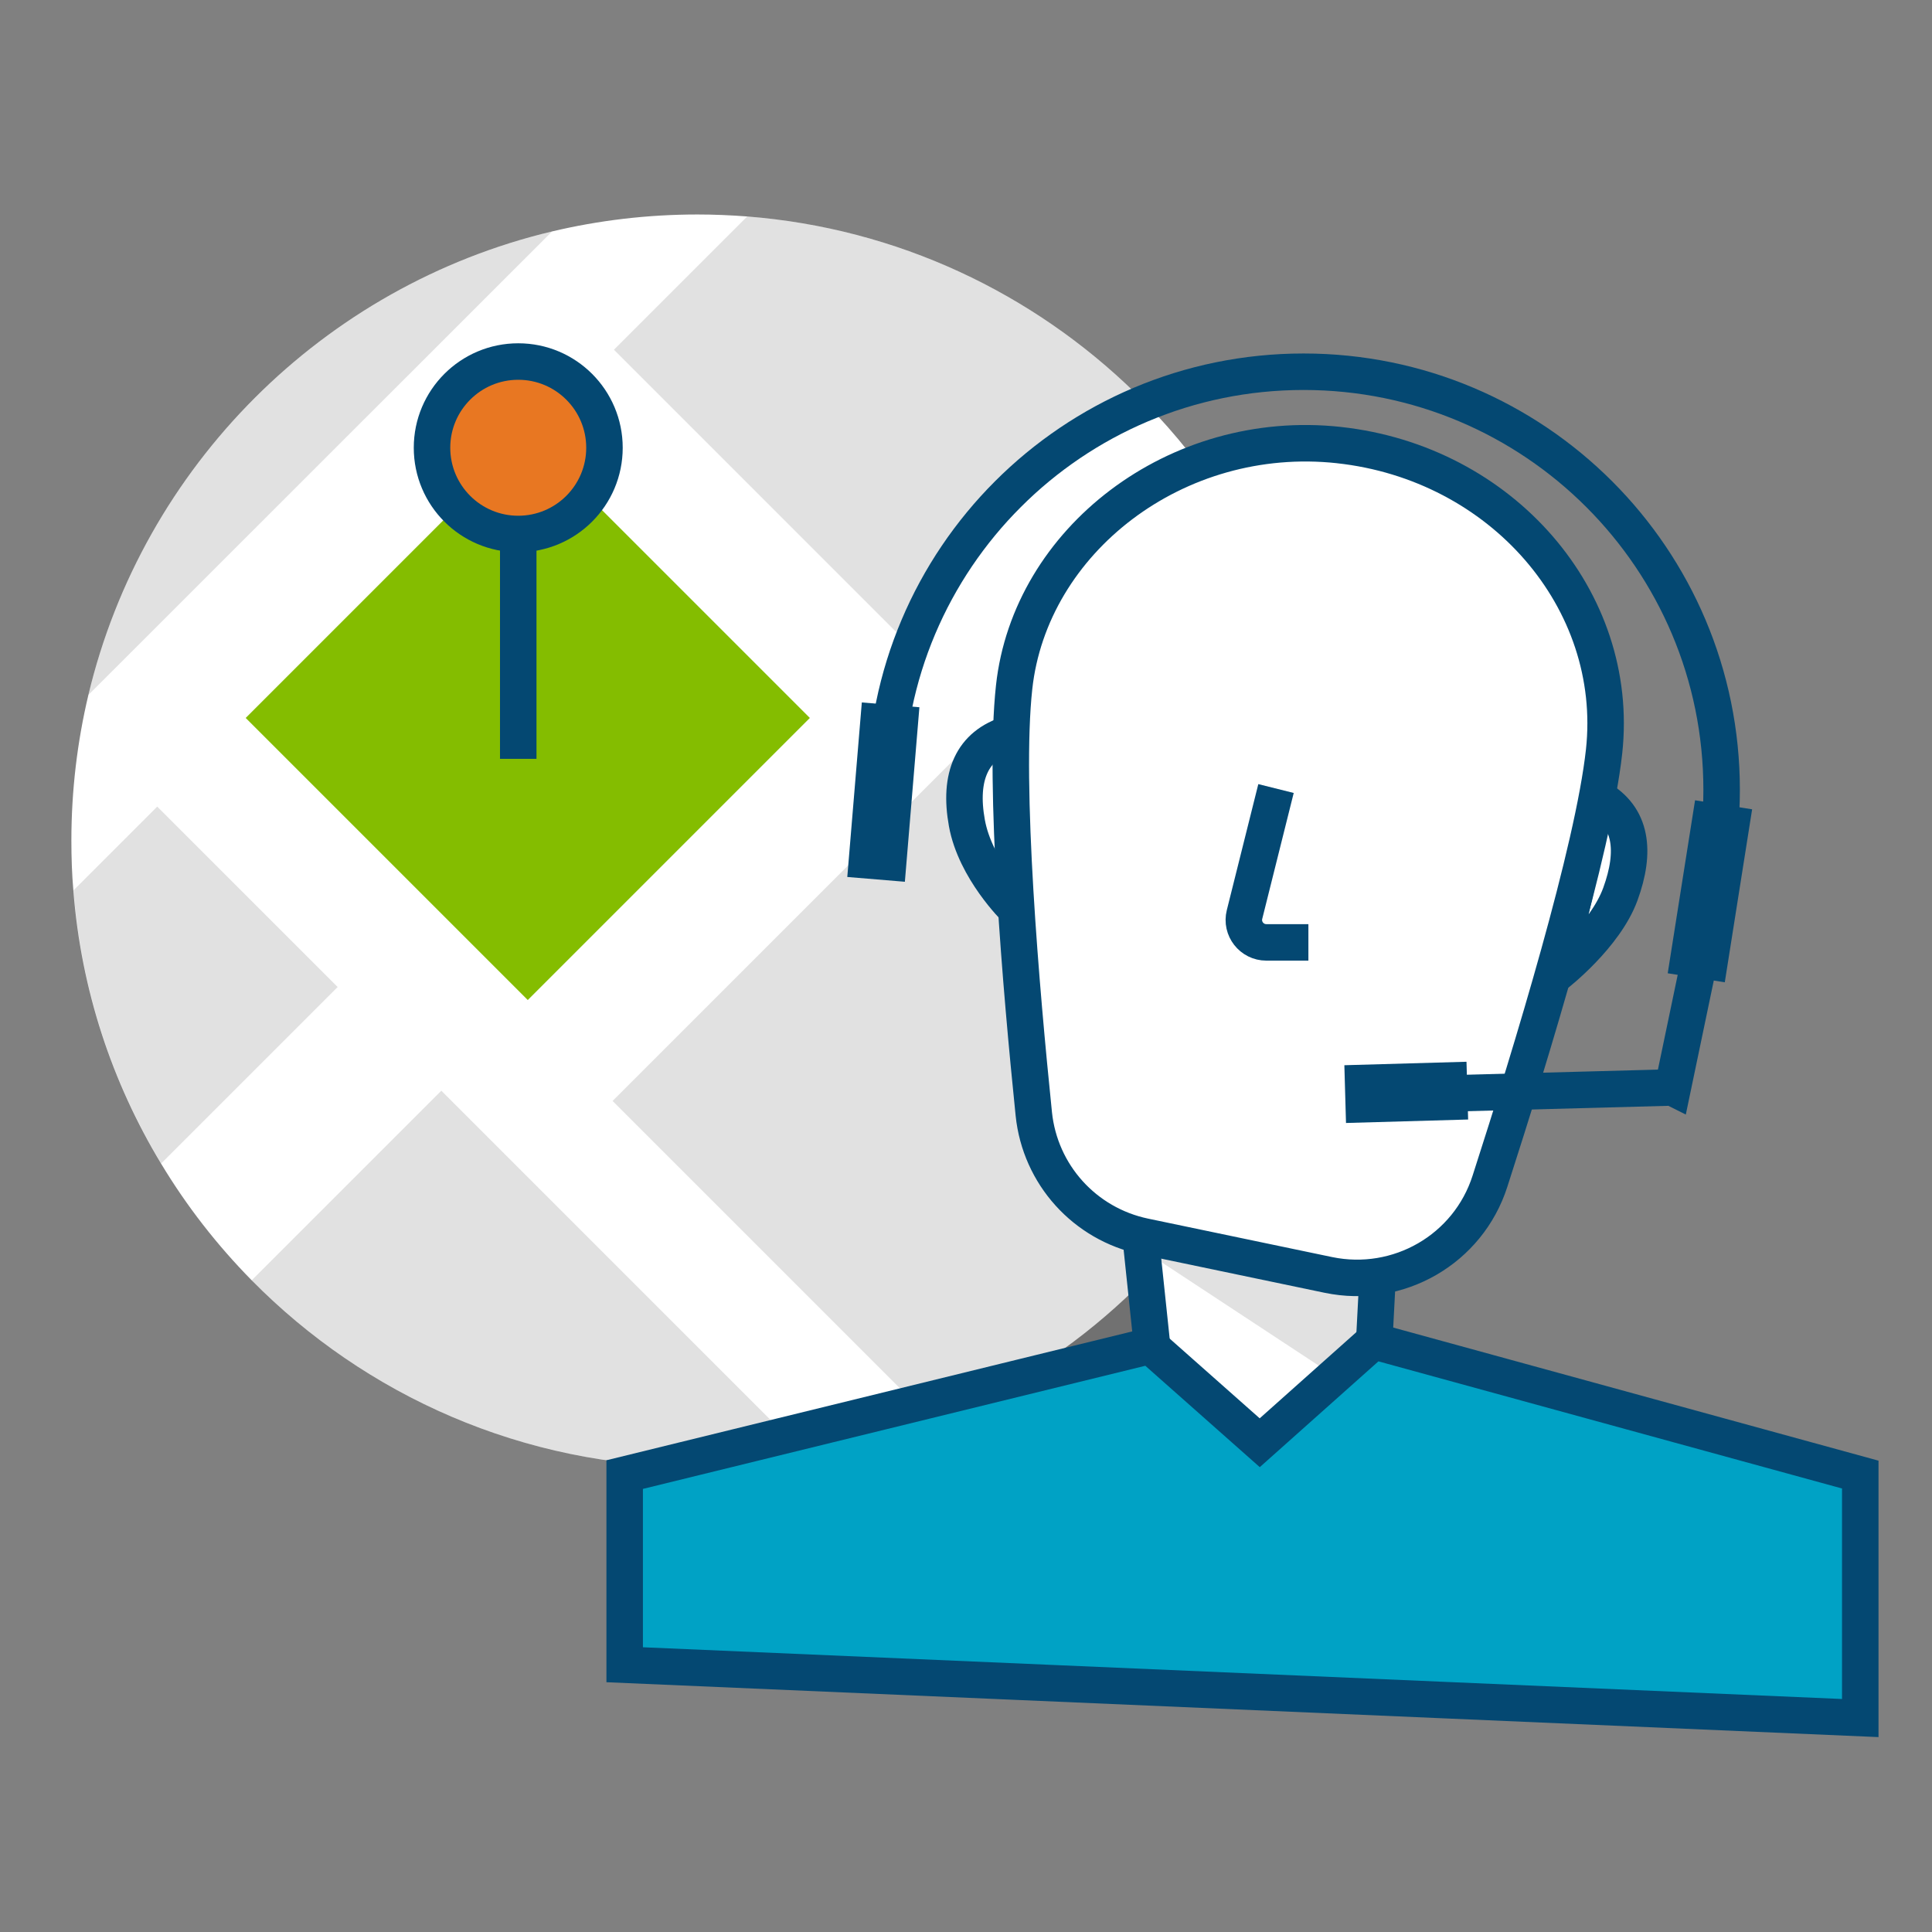 <?xml version="1.0" encoding="UTF-8"?>
<svg id="Layer_1" data-name="Layer 1" xmlns="http://www.w3.org/2000/svg" viewBox="0 0 108 108">
  <rect x="0" y="0" width="108" height="108" fill="#808080" stroke="none"/>
  <g id="WorkforceManagement">
    <g id="careRouter">
      <g>
        <g>
          <path d="M74.01,46.92v.08c0,17.46-12.78,31.93-29.49,34.57-1.8.29-3.64.43-5.52.43-9.76,0-18.58-3.99-24.93-10.43-1.93-1.96-3.64-4.15-5.07-6.53-2.73-4.52-4.47-9.71-4.9-15.27-.08-.92-.11-1.84-.11-2.78,0-2.8.33-5.53.95-8.14,3.05-12.79,13.12-22.86,25.91-25.91,2.61-.62,5.34-.95,8.14-.95.93,0,1.86.04,2.77.11,8.42.66,15.99,4.29,21.69,9.85,1.68,1.64,3.21,3.45,4.53,5.41,3.79,5.58,6,12.31,6.02,19.56h0Z" fill="#fff"/>
          <g>
            <path d="M30.86,12.94L4.94,38.85c3.05-12.79,13.12-22.86,25.91-25.91Z" isolation="isolate" opacity=".12"/>
            <path d="M18.87,55.18l-9.86,9.86c-2.73-4.52-4.47-9.71-4.9-15.27l4.68-4.68,10.09,10.09Z" isolation="isolate" opacity=".12"/>
            <path d="M44.89,81.2l-.37.37c-1.8.29-3.64.43-5.52.43-9.76,0-18.58-3.99-24.93-10.43l10.6-10.6,20.22,20.22Z" isolation="isolate" opacity=".12"/>
            <path d="M74.01,46.92l-12.79-12.79,6.77-6.77c3.79,5.58,6,12.31,6.02,19.56h0Z" isolation="isolate" opacity=".12"/>
            <rect x="18.35" y="28.99" width="22.3" height="22.3" transform="translate(-19.74 32.61) rotate(-45)" fill="#84bd00"/>
            <path d="M63.46,21.95l-13.37,13.37-15.77-15.77,7.45-7.45c8.42.66,15.99,4.29,21.69,9.85Z" isolation="isolate" opacity=".12"/>
          </g>
          <path d="M74.01,46.92v.08c0,17.46-12.78,31.93-29.49,34.57-1.8.29-3.64.43-5.52.43-9.76,0-18.58-3.99-24.93-10.43-1.93-1.96-3.64-4.15-5.07-6.53-2.73-4.52-4.47-9.71-4.9-15.27-.08-.92-.11-1.84-.11-2.78,0-2.8.33-5.53.95-8.14,3.05-12.79,13.12-22.86,25.91-25.91,2.61-.62,5.34-.95,8.14-.95.93,0,1.86.04,2.77.11,8.42.66,15.99,4.29,21.69,9.85,1.68,1.64,3.21,3.45,4.53,5.41,3.79,5.58,6,12.31,6.02,19.56h0Z" fill="none"/>
        </g>
        <g>
          <circle cx="28.97" cy="25.03" r="4.82" fill="#e87722" stroke="#044872" stroke-miterlimit="10" stroke-width="2.04"/>
          <line x1="28.97" y1="42.42" x2="28.97" y2="29.84" fill="none" stroke="#044872" stroke-miterlimit="10" stroke-width="2.04"/>
        </g>
      </g>
      <rect x="40.34" y="46.3" width="30.71" height="29.95" transform="translate(-27.02 57.33) rotate(-45)" isolation="isolate" opacity=".12"/>
      <g>
        <polygon points="77.21 67.52 63.59 67.52 65.16 82.43 76.43 82.43 77.21 67.52" fill="#fff"/>
        <polygon points="63.84 69.84 74.6 76.92 76.79 74.97 76.99 71.6 63.84 69.84" isolation="isolate" opacity=".12"/>
        <polygon points="77.21 67.52 63.59 67.52 65.16 82.43 76.43 82.43 77.21 67.52" fill="none" stroke="#044872" stroke-miterlimit="10" stroke-width="2.04"/>
        <path d="M56.49,41l-.05.02c-2.12.63-2.86,2.4-2.39,4.99.47,2.59,2.71,4.78,2.71,4.78l-.26-9.79h0Z" fill="#fff" stroke="#044872" stroke-miterlimit="10" stroke-width="2.04"/>
        <path d="M89.27,44.56l.05.03c1.93,1.07,2.12,3.03,1.26,5.39s-3.6,4.48-3.6,4.48l2.29-9.9Z" fill="#fff" stroke="#044872" stroke-miterlimit="10" stroke-width="2.04"/>
        <path d="M74.85,24.88c-9.11-.99-17.27,5.35-18.16,13.54-.6,5.5.39,16.93,1.1,23.85.35,3.39,2.84,6.15,6.18,6.85l10.29,2.15c3.91.81,7.81-1.43,9.03-5.24,2.34-7.25,5.78-18.54,6.38-24.03.92-8.47-5.72-16.13-14.83-17.12h0Z" fill="#fff" stroke="#044872" stroke-miterlimit="10" stroke-width="2.04"/>
        <path d="M71.33,44.08l-1.76,7.04c-.2.79.4,1.56,1.22,1.56h2.35" fill="#fff" stroke="#044872" stroke-miterlimit="10" stroke-width="2.04"/>
        <polygon points="103.99 96.04 34.92 93.06 34.92 82.43 64.3 75.23 70.42 80.65 76.79 74.97 103.99 82.43 103.99 96.04" fill="#00a2c5" stroke="#044872" stroke-miterlimit="10" stroke-width="2.04"/>
        <g>
          <path d="M49.5,44.15c0-12.91,10.46-23.37,23.37-23.37s23.37,10.46,23.37,23.37c0,1.61-.16,3.19-.47,4.71" fill="none" stroke="#044872" stroke-miterlimit="10" stroke-width="2.04"/>
          <polyline points="79.27 61.17 93.49 60.79 93.51 60.8 95.6 50.79" fill="none" stroke="#044872" stroke-miterlimit="10" stroke-width="2.04"/>
          <rect x="44.48" y="42.66" width="9.79" height="3.23" transform="translate(1.16 89.81) rotate(-85.24)" fill="#044872"/>
          <rect x="90.7" y="48.21" width="9.79" height="3.23" transform="translate(31.45 136.47) rotate(-81.02)" fill="#044872"/>
          <rect x="75.2" y="59.45" width="6.83" height="3.23" transform="translate(-1.71 2.26) rotate(-1.63)" fill="#044872"/>
        </g>
      </g>
    </g>
  </g>
</svg>